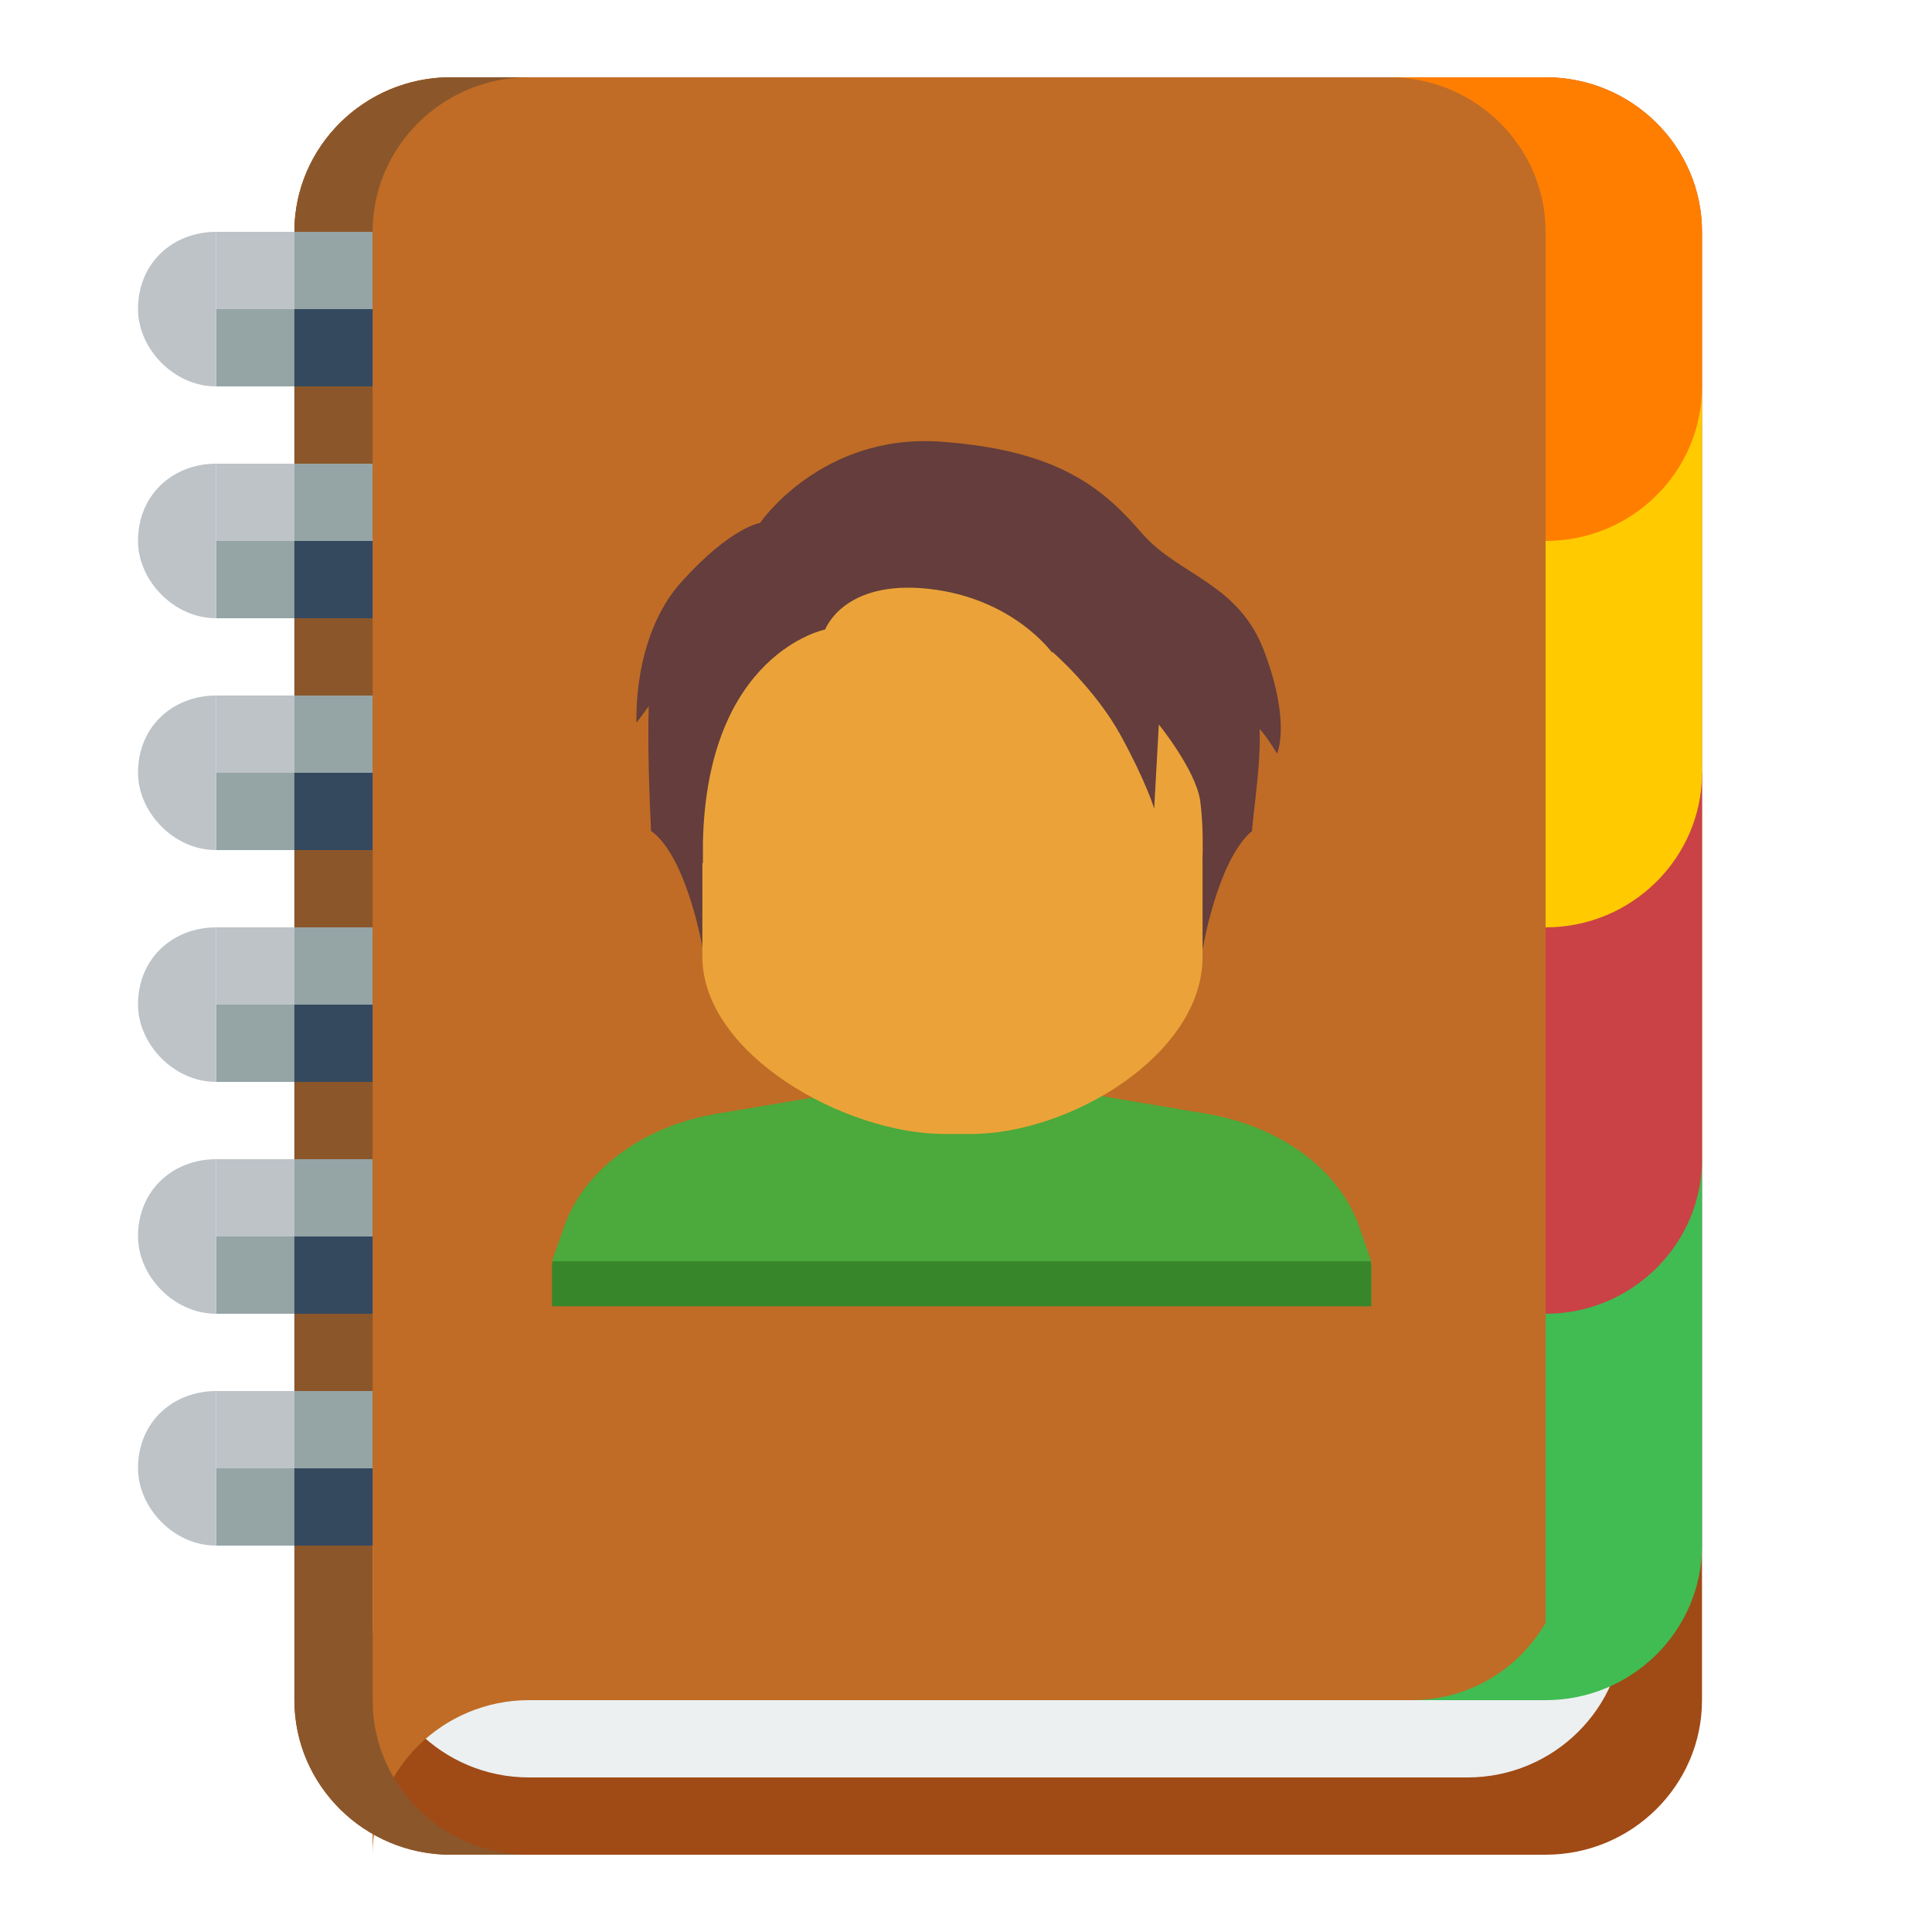 <?xml version="1.0" encoding="UTF-8" standalone="no"?>
<svg width="42px" height="42px" viewBox="0 0 42 42" version="1.1" xmlns="http://www.w3.org/2000/svg" xmlns:xlink="http://www.w3.org/1999/xlink">
    <!-- Generator: Sketch 43.2 (39069) - http://www.bohemiancoding.com/sketch -->
    <title>exisiting_contacts</title>
    <desc>Created with Sketch.</desc>
    <defs>
        <filter x="-8.3%" y="-7.1%" width="116.7%" height="114.3%" filterUnits="objectBoundingBox" id="filter-1">
            <feOffset dx="0" dy="0" in="SourceAlpha" result="shadowOffsetOuter1"></feOffset>
            <feGaussianBlur stdDeviation="0.5" in="shadowOffsetOuter1" result="shadowBlurOuter1"></feGaussianBlur>
            <feColorMatrix values="0 0 0 0 0   0 0 0 0 0   0 0 0 0 0  0 0 0 0.5 0" type="matrix" in="shadowBlurOuter1" result="shadowMatrixOuter1"></feColorMatrix>
            <feMerge>
                <feMergeNode in="shadowMatrixOuter1"></feMergeNode>
                <feMergeNode in="SourceGraphic"></feMergeNode>
            </feMerge>
        </filter>
    </defs>
    <g id="Iconsdeliverable-Copy" stroke="none" stroke-width="1" fill="none" fill-rule="evenodd">
        <g id="exisiting_contacts">
            <g id="1494916837_address-book-alt" transform="translate(3, 1)" fill-rule="nonzero">
                <g id="Group" transform="translate(3.4, 0.008)">
                    <path d="M3.4,0.672 C1.522,0.672 0,2.184 0,4.032 L0,5.712 L0,17.472 L0,19.152 L0,24.192 L0,25.872 L0,34.272 L0,35.952 C0,37.8 1.522,39.312 3.4,39.312 L27.2,39.312 C29.078,39.312 30.6,37.8 30.6,35.952 L30.6,34.272 L30.6,25.872 L30.6,19.152 L30.6,12.432 L30.6,10.752 L30.6,5.712 L30.6,4.032 C30.6,2.184 29.078,0.672 27.2,0.672 L20.4,0.672 L3.4,0.672 Z" id="Shape" fill="#A04A15"></path>
                    <path d="M5.1,0.672 C3.222,0.672 1.7,2.184 1.7,4.032 L1.7,17.472 L1.7,24.192 L1.7,34.272 C1.7,36.12 3.222,37.632 5.1,37.632 L18.7,37.632 L25.5,37.632 C27.378,37.632 28.9,36.12 28.9,34.272 L28.9,24.192 L28.9,17.472 L28.9,10.752 L28.9,4.032 C28.9,2.184 27.378,0.672 25.5,0.672 L18.7,0.672 L5.1,0.672 Z" id="Shape" fill="#ECF0F1"></path>
                    <path d="M20.4,24.192 L20.4,25.872 L20.4,27.552 L20.4,29.232 L20.4,35.952 L27.2,35.952 C29.078,35.952 30.6,34.44 30.6,32.592 L30.6,29.232 L30.6,25.872 L30.6,24.192 L20.4,24.192 Z" id="Shape" fill="#40BC53"></path>
                    <path d="M20.4,15.792 L20.4,17.472 L20.4,19.152 L20.4,20.832 L20.4,27.552 L27.2,27.552 C29.078,27.552 30.6,26.04 30.6,24.192 L30.6,20.832 L30.6,17.472 L30.6,15.792 L20.4,15.792 Z" id="Shape" fill="#CA4245"></path>
                    <path d="M20.4,7.392 L20.4,9.072 L20.4,10.752 L20.4,12.432 L20.4,19.152 L27.2,19.152 C29.078,19.152 30.6,17.64 30.6,15.792 L30.6,12.432 L30.6,9.072 L30.6,7.392 L20.4,7.392 Z" id="Shape" fill="#FFCB00"></path>
                    <path d="M20.4,0.672 L20.4,4.032 L27.2,4.032 L27.2,7.392 L27.2,10.752 C29.078,10.752 30.6,9.248 30.6,7.392 L30.6,4.032 C30.6,2.176 29.078,0.672 27.2,0.672 L20.4,0.672 Z" id="Shape" fill="#FF7E00"></path>
                    <path d="M3.4,0.672 C1.522,0.672 0,2.184 0,4.032 L0,17.472 L0,24.192 L0,32.592 L1.7,32.592 L1.7,34.272 L1.7,39.312 C1.7,37.464 3.222,35.952 5.1,35.952 L18.7,35.952 L20.4,35.952 L22.578,35.952 L23.8,35.952 L24.278,35.952 C25.536,35.952 26.612,35.28 27.2,34.272 L27.2,32.592 L27.2,24.192 L27.2,17.472 L27.2,10.752 L27.2,4.032 C27.2,2.184 25.678,0.672 23.8,0.672 L17,0.672 L3.4,0.672 Z" id="Shape" fill="#C06C26"></path>
                </g>
                <g id="Group" transform="translate(1.7, 0.008)">
                    <path d="M0,5.712 L0,7.392 L3.4,7.392 L3.4,5.712 L0,5.712 Z M0,10.752 L0,12.432 L3.4,12.432 L3.4,10.752 L0,10.752 Z M0,15.792 L0,17.472 L3.4,17.472 L3.4,15.792 L0,15.792 Z M0,20.832 L0,22.512 L3.4,22.512 L3.4,20.832 L0,20.832 Z M0,25.872 L0,27.552 L3.4,27.552 L3.4,25.872 L0,25.872 Z M0,30.912 L0,32.592 L3.4,32.592 L3.4,30.912 L0,30.912 Z" id="Shape" fill="#95A5A6"></path>
                    <path d="M5.1,0.672 C3.222,0.672 1.7,2.184 1.7,4.032 L1.7,5.712 L1.7,17.472 L1.7,19.152 L1.7,24.192 L1.7,25.872 L1.7,34.272 L1.7,35.952 C1.7,37.8 3.222,39.312 5.1,39.312 L6.8,39.312 C4.922,39.312 3.4,37.8 3.4,35.952 L3.4,34.272 L3.4,25.872 L3.4,24.192 L3.4,19.152 L3.4,17.472 L3.4,5.712 L3.4,4.032 C3.4,2.184 4.922,0.672 6.8,0.672 L5.1,0.672 Z" id="Shape" fill="#8B572A"></path>
                    <path d="M1.7,5.712 L1.7,7.392 L3.4,7.392 L3.4,5.712 L1.7,5.712 Z M1.7,10.752 L1.7,12.432 L3.4,12.432 L3.4,10.752 L1.7,10.752 Z M1.7,15.792 L1.7,17.472 L3.4,17.472 L3.4,15.792 L1.7,15.792 Z M1.7,20.832 L1.7,22.512 L3.4,22.512 L3.4,20.832 L1.7,20.832 Z M1.7,25.872 L1.7,27.552 L3.4,27.552 L3.4,25.872 L1.7,25.872 Z M1.7,30.912 L1.7,32.592 L3.4,32.592 L3.4,30.912 L1.7,30.912 Z" id="Shape" fill="#34495E"></path>
                </g>
                <g id="Group" transform="translate(0, 3.368)" fill="#BDC3C7">
                    <path d="M1.7,0.672 L1.7,2.352 L3.4,2.352 L3.4,0.672 L1.7,0.672 Z M1.7,5.712 L1.7,7.392 L3.4,7.392 L3.4,5.712 L1.7,5.712 Z M1.7,10.752 L1.7,12.432 L3.4,12.432 L3.4,10.752 L1.7,10.752 Z M1.7,15.792 L1.7,17.472 L3.4,17.472 L3.4,15.792 L1.7,15.792 Z M1.7,20.832 L1.7,22.512 L3.4,22.512 L3.4,20.832 L1.7,20.832 Z M1.7,25.872 L1.7,27.552 L3.4,27.552 L3.4,25.872 L1.7,25.872 Z" id="Shape"></path>
                    <path d="M1.7,0.672 C0.761,0.672 0,1.344 0,2.352 C0,3.192 0.761,4.032 1.7,4.032 L1.7,0.672 Z" id="Shape"></path>
                    <path d="M1.7,5.712 C0.761,5.712 0,6.384 0,7.392 C0,8.232 0.761,9.072 1.7,9.072 L1.7,5.712 Z" id="Shape"></path>
                    <path d="M1.7,10.752 C0.761,10.752 0,11.424 0,12.432 C0,13.272 0.761,14.112 1.7,14.112 L1.7,10.752 Z" id="Shape"></path>
                    <path d="M1.7,15.792 C0.761,15.792 0,16.464 0,17.472 C0,18.312 0.761,19.152 1.7,19.152 L1.7,15.792 Z" id="Shape"></path>
                    <path d="M1.7,20.832 C0.761,20.832 0,21.504 0,22.512 C0,23.352 0.761,24.192 1.7,24.192 L1.7,20.832 Z" id="Shape"></path>
                    <path d="M1.7,25.872 C0.761,25.872 0,26.544 0,27.552 C0,28.392 0.761,29.232 1.7,29.232 L1.7,25.872 Z" id="Shape"></path>
                </g>
                <path d="M3.4,4.04 L3.4,5.72 L5.1,5.72 L5.1,4.04 L3.4,4.04 Z M3.4,9.08 L3.4,10.76 L5.1,10.76 L5.1,9.08 L3.4,9.08 Z M3.4,14.12 L3.4,15.8 L5.1,15.8 L5.1,14.12 L3.4,14.12 Z M3.4,19.16 L3.4,20.84 L5.1,20.84 L5.1,19.16 L3.4,19.16 Z M3.4,24.2 L3.4,25.88 L5.1,25.88 L5.1,24.2 L3.4,24.2 Z M3.4,29.24 L3.4,30.92 L5.1,30.92 L5.1,29.24 L3.4,29.24 Z" id="Shape" fill="#95A5A6"></path>
            </g>
            <g id="Add-Client" filter="url(#filter-1)" transform="translate(12, 9)">
                <g id="XMLID_6194_" transform="translate(0, 8.321)">
                    <g id="XMLID_6197_" transform="translate(0, 4.876)">
                        <g id="XMLID_6204_" transform="translate(0, 1.405)">
                            <path d="M0,4.796 L0,3.875 C0.426,2.3 1.977,1.093 3.579,0.758 L6.988,0.037 L10.823,0.037 L14.231,0.758 C15.851,1.11 17.384,2.3 17.811,3.875 L17.811,4.796 L0,4.796 Z" id="XMLID_6231_" fill="#38862A"></path>
                            <path d="M0,3.817 L0.256,3.085 C0.682,1.834 1.977,0.876 3.579,0.61 L6.988,0.037 L10.823,0.037 L14.231,0.61 C15.851,0.889 17.129,1.834 17.555,3.085 L17.811,3.817 L0,3.817 Z" id="XMLID_6231_" fill="#4CA93B"></path>
                        </g>
                    </g>
                    <path d="M3.282,1.477 L3.282,3.331 C3.282,3.331 2.94,1.303 2.155,0.743 L2.155,0.369 C2.155,0.382 3.282,-0.104 3.282,1.477 Z" id="XMLID_6196_" fill="#643D3C"></path>
                    <path d="M14.142,1.477 L14.142,3.331 C14.142,3.331 14.458,1.39 15.218,0.743 L15.256,0.207 C15.268,0.207 14.142,-0.104 14.142,1.477 Z" id="XMLID_6195_" fill="#643D3C"></path>
                </g>
                <g id="Head" transform="translate(1.484, 0.407)">
                    <path d="M7.05,15.245 L7.62,15.245 C9.784,15.245 12.658,13.515 12.658,11.399 L12.658,4.853 C12.658,0.386 1.785,0.386 1.785,4.853 L1.785,11.399 C1.797,13.515 4.886,15.245 7.05,15.245 Z" id="XMLID_6223_" fill="#EBA339"></path>
                    <path d="M12.658,9.392 C13.139,8.508 13.721,8.682 13.721,8.682 C13.721,8.682 13.772,8.321 13.848,7.575 C13.924,6.828 13.898,6.442 13.898,6.442 C14.05,6.592 14.278,6.977 14.278,6.977 C14.278,6.977 14.582,6.318 14.012,4.787 C13.455,3.256 12.151,3.119 11.341,2.186 C10.531,1.253 9.582,0.382 6.974,0.195 C4.367,0.008 3.038,1.962 3.038,1.962 C3.038,1.962 2.405,2.049 1.329,3.244 C0.253,4.439 0.354,6.305 0.354,6.305 L0.62,5.944 C0.582,7.102 0.671,8.645 0.671,8.645 C1.506,8.682 1.797,9.367 1.797,9.367 L1.797,8.906 C1.886,4.787 4.456,4.277 4.456,4.277 C4.456,4.277 4.848,3.194 6.696,3.393 C8.544,3.592 9.392,4.787 9.392,4.787 L9.392,4.762 C9.392,4.762 10.329,5.571 10.886,6.592 C11.443,7.612 11.607,8.172 11.607,8.172 L11.708,6.343 C11.708,6.343 12.506,7.326 12.607,7.998 C12.696,8.695 12.658,9.392 12.658,9.392 Z" id="XMLID_6202_" fill="#643D3C"></path>
                </g>
            </g>
        </g>
    </g>
</svg>